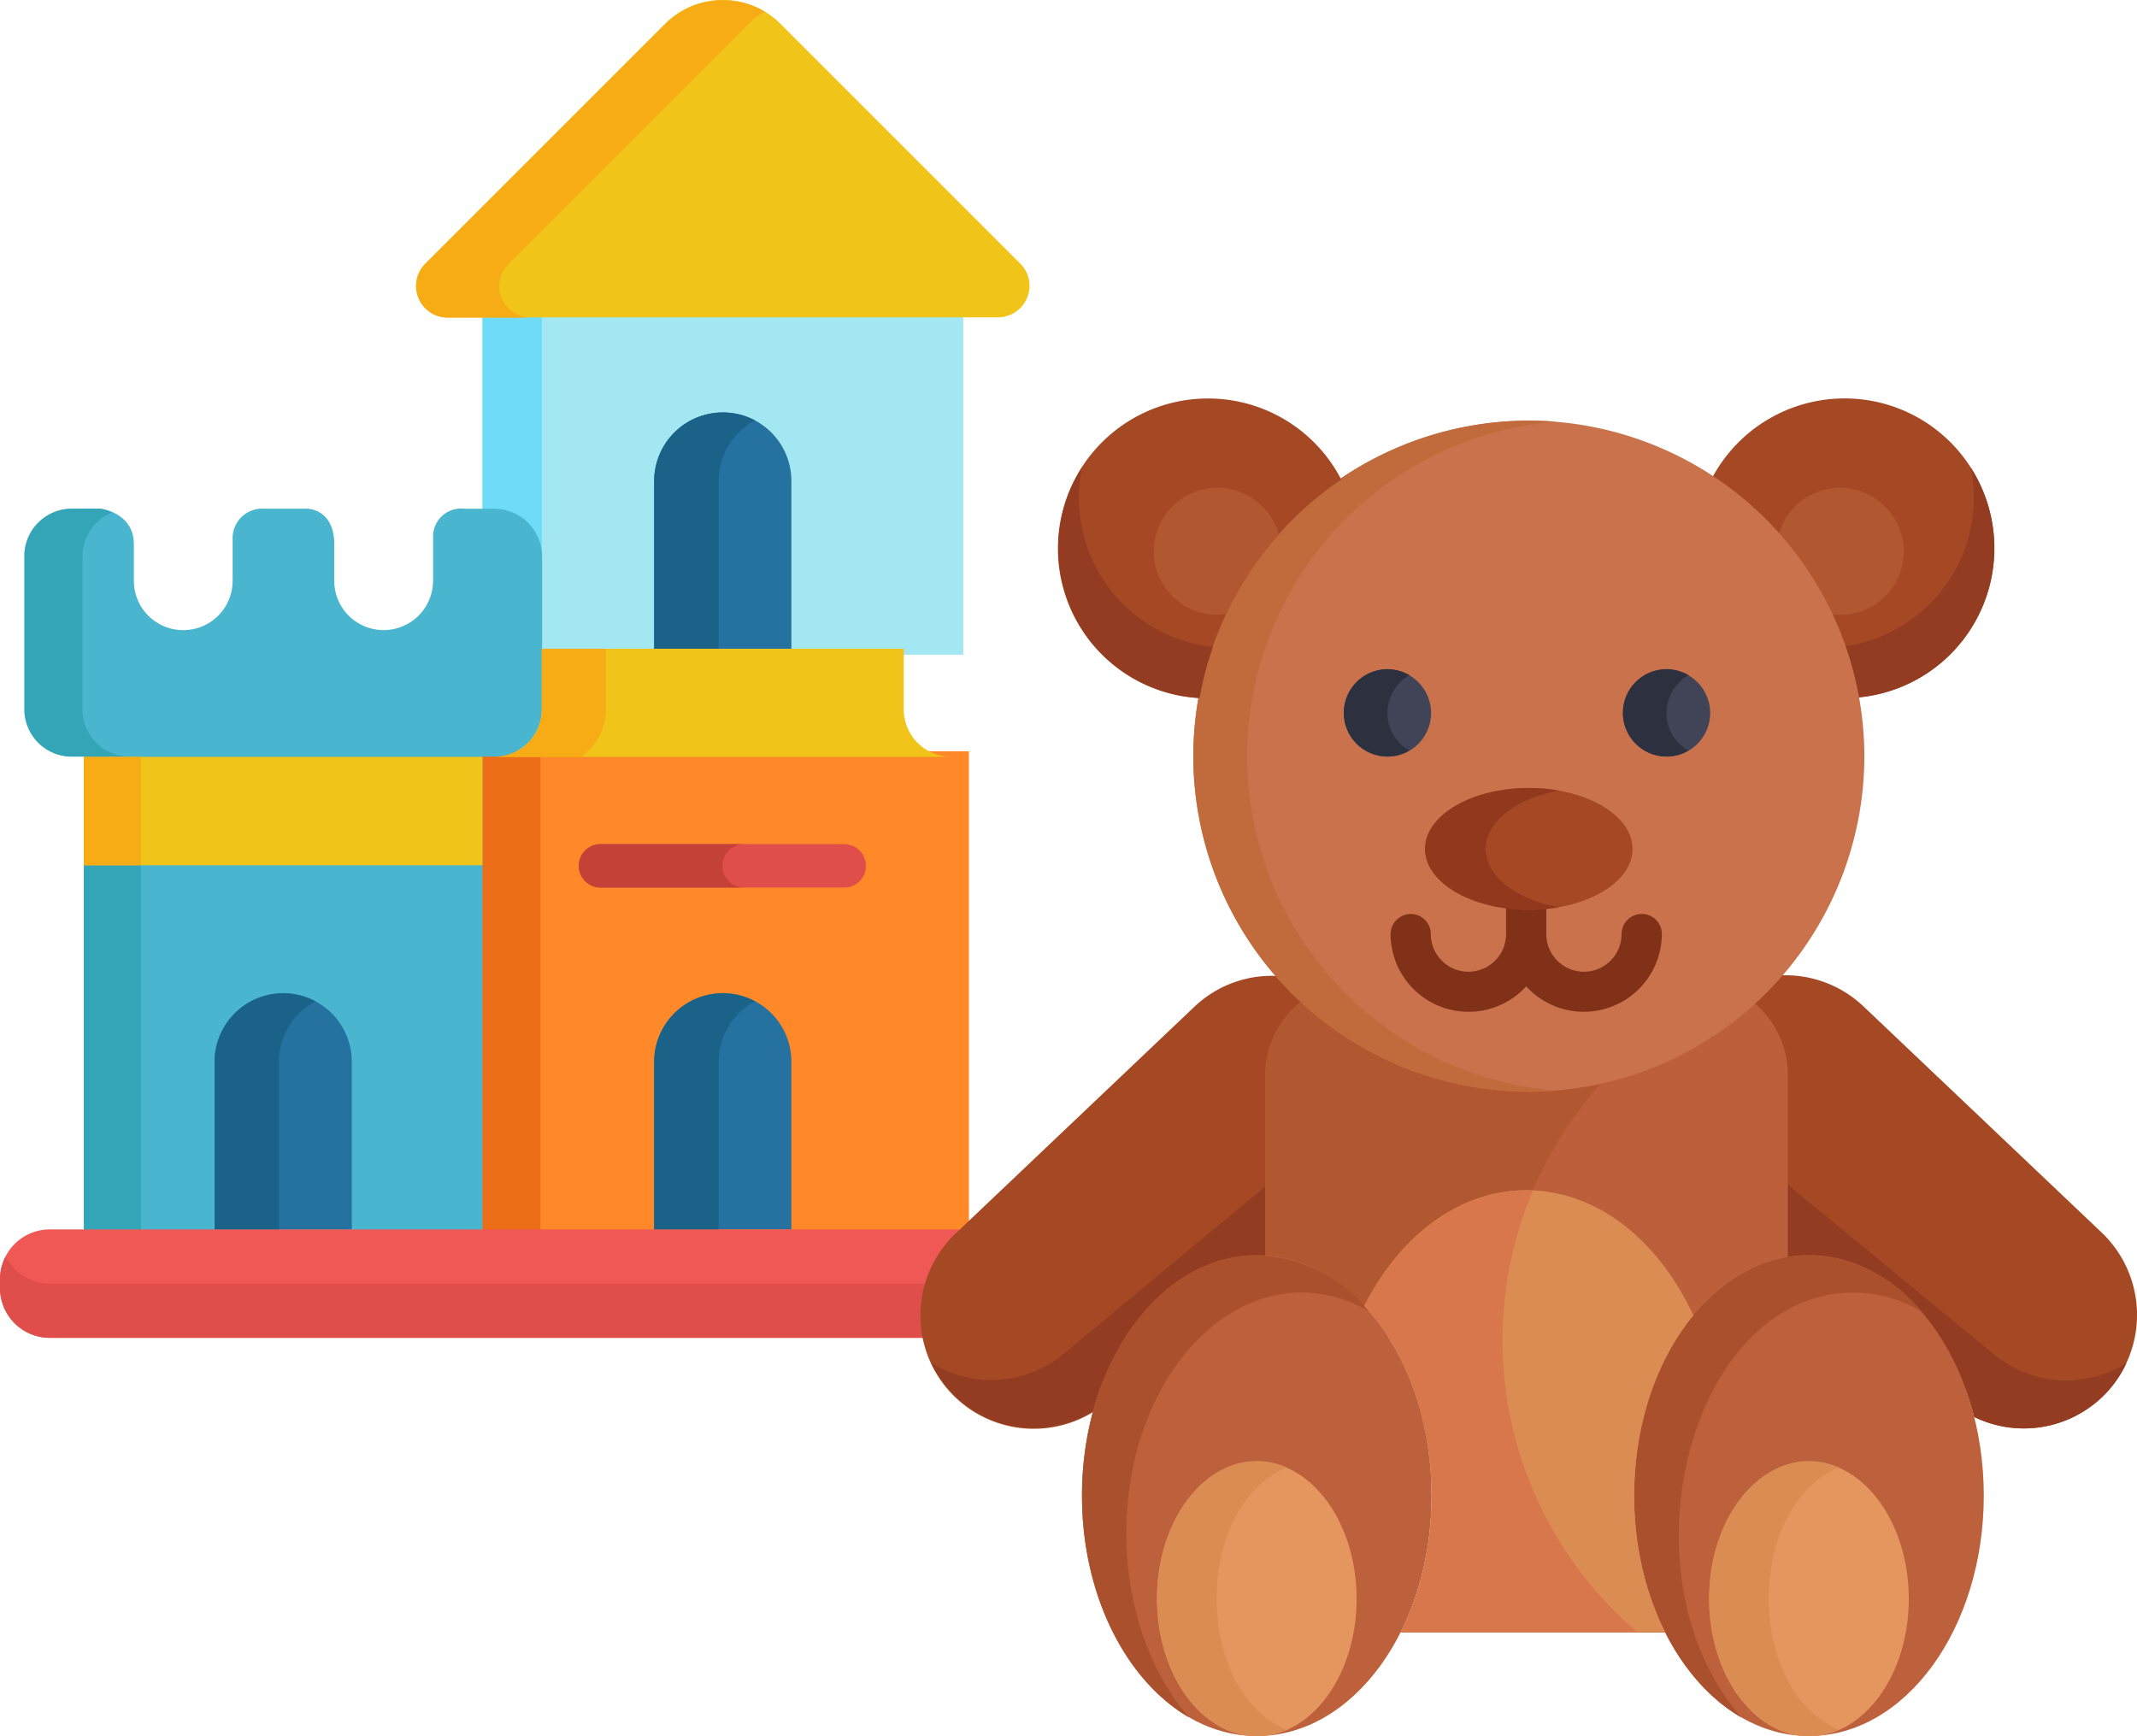 <svg xmlns="http://www.w3.org/2000/svg" width="195.585" height="158.92" viewBox="0 0 195.585 158.92">
  <g id="Grupo_553" data-name="Grupo 553" transform="translate(4120.285 43.59)">
    <g id="Grupo_547" data-name="Grupo 547" transform="translate(-4120.285 -43.59)">
      <rect id="Rectángulo_326" data-name="Rectángulo 326" width="45.064" height="44.314" transform="translate(43.617 68.759)" fill="#ff8828"/>
      <path id="Trazado_967" data-name="Trazado 967" d="M-4057.3,41.148a2.3,2.3,0,0,0,.7-.543h-10.284V84.92h5.866V41.148Z" transform="translate(4110.479 28.128)" fill="#ed6e18"/>
      <path id="Trazado_968" data-name="Trazado 968" d="M-4023.272-8.646h-42.919v31.4h44v-31.4Z" transform="translate(4110.351 37.173)" fill="#a2e7f2"/>
      <path id="Trazado_969" data-name="Trazado 969" d="M-4065.106-8.646h-1.085V22.723h5.426V-8.646Z" transform="translate(4110.351 37.172)" fill="#6edcf9"/>
      <path id="Trazado_970" data-name="Trazado 970" d="M-4018.336-19.455l-21.937-21.938a7.448,7.448,0,0,0-5.3-2.2,7.45,7.45,0,0,0-5.3,2.2l-21.937,21.938a2.87,2.87,0,0,0-.62,3.126,2.866,2.866,0,0,0,2.661,1.783h50.387a2.866,2.866,0,0,0,2.661-1.783A2.824,2.824,0,0,0-4018.336-19.455Z" transform="translate(4111.719 43.59)" fill="#f0c419"/>
      <path id="Trazado_971" data-name="Trazado 971" d="M-4065.8-16.3a2.854,2.854,0,0,1,.62-3.127l21.938-21.938a8.077,8.077,0,0,1,1.5-1.162,7.481,7.481,0,0,0-3.8-1.033,7.45,7.45,0,0,0-5.3,2.2l-21.938,21.938a2.873,2.873,0,0,0-.62,3.127,2.867,2.867,0,0,0,2.662,1.783h7.622A2.957,2.957,0,0,1-4065.8-16.3Z" transform="translate(4111.714 43.584)" fill="#f7ac16"/>
      <rect id="Rectángulo_327" data-name="Rectángulo 327" width="36.485" height="44.314" transform="translate(7.674 68.759)" fill="#49b5ce"/>
      <rect id="Rectángulo_328" data-name="Rectángulo 328" width="5.22" height="44.314" transform="translate(7.674 68.759)" fill="#34a4b7"/>
      <path id="Trazado_972" data-name="Trazado 972" d="M-4074.529,13.448h-2.713a2.574,2.574,0,0,0-2.894,2.4v4.186a4.527,4.527,0,0,1-4.522,4.522,4.511,4.511,0,0,1-4.523-4.522V16.7c0-3.256-2.48-3.256-2.48-3.256h-3.927a2.71,2.71,0,0,0-2.894,2.816v3.772A4.511,4.511,0,0,1-4103,24.559a4.511,4.511,0,0,1-4.522-4.522V16.7c0-2.894-3.022-3.256-3.022-3.256h-2.61a4.333,4.333,0,0,0-4.341,4.341V31.794a4.333,4.333,0,0,0,4.341,4.341h38.656a4.334,4.334,0,0,0,4.341-4.341V17.815A4.394,4.394,0,0,0-4074.529,13.448Z" transform="translate(4119.773 33.115)" fill="#49b5ce"/>
      <path id="Trazado_973" data-name="Trazado 973" d="M-4112.239,31.819v-14a4.348,4.348,0,0,1,2.712-4.031,4.988,4.988,0,0,0-1.084-.336h-2.61a4.334,4.334,0,0,0-4.341,4.341V31.794a4.334,4.334,0,0,0,4.341,4.341h5.323A4.311,4.311,0,0,1-4112.239,31.819Z" transform="translate(4119.785 33.115)" fill="#34a4b7"/>
      <rect id="Rectángulo_329" data-name="Rectángulo 329" width="36.485" height="9.922" transform="translate(7.674 69.275)" fill="#f0c419"/>
      <rect id="Rectángulo_330" data-name="Rectángulo 330" width="5.22" height="9.922" transform="translate(7.674 69.275)" fill="#f7ac16"/>
      <path id="Trazado_974" data-name="Trazado 974" d="M-4089.95,67.763a6.285,6.285,0,0,0-6.279,6.279V89.391h12.558V74.042A6.286,6.286,0,0,0-4089.95,67.763Z" transform="translate(4115.867 23.14)" fill="#2571a0"/>
      <path id="Trazado_975" data-name="Trazado 975" d="M-4087,68.514a6.282,6.282,0,0,0-9.225,5.555V89.418h5.892V74.043A6.243,6.243,0,0,1-4087,68.514Z" transform="translate(4115.867 23.139)" fill="#1a6287"/>
      <g id="Grupo_545" data-name="Grupo 545" transform="translate(59.87 37.751)">
        <path id="Trazado_976" data-name="Trazado 976" d="M-4040.667,67.763a6.286,6.286,0,0,0-6.279,6.279V89.391h12.558V74.042A6.269,6.269,0,0,0-4040.667,67.763Z" transform="translate(4046.947 -14.611)" fill="#2571a0"/>
        <path id="Trazado_977" data-name="Trazado 977" d="M-4040.667,2.654a6.286,6.286,0,0,0-6.279,6.279V24.282h12.558V8.933A6.269,6.269,0,0,0-4040.667,2.654Z" transform="translate(4046.947 -2.654)" fill="#2571a0"/>
      </g>
      <path id="Trazado_978" data-name="Trazado 978" d="M-4031.109,55.03h-22.3a1.99,1.99,0,0,1-1.99-1.989,1.99,1.99,0,0,1,1.99-1.989h22.3a1.991,1.991,0,0,1,1.99,1.989A1.975,1.975,0,0,1-4031.109,55.03Z" transform="translate(4108.369 26.209)" fill="#e04e4b"/>
      <path id="Trazado_979" data-name="Trazado 979" d="M-4042.246,53.04a1.99,1.99,0,0,1,1.989-1.989h-13.152a1.99,1.99,0,0,0-1.99,1.989,1.99,1.99,0,0,0,1.99,1.989h13.152A1.974,1.974,0,0,1-4042.246,53.04Z" transform="translate(4108.369 26.209)" fill="#c44137"/>
      <g id="Grupo_546" data-name="Grupo 546" transform="translate(59.87 37.751)">
        <path id="Trazado_980" data-name="Trazado 980" d="M-4037.722,68.514a6.281,6.281,0,0,0-9.225,5.555V89.418h5.892V74.043A6.294,6.294,0,0,1-4037.722,68.514Z" transform="translate(4046.947 -14.613)" fill="#1a6287"/>
        <path id="Trazado_981" data-name="Trazado 981" d="M-4037.722,3.378a6.285,6.285,0,0,0-2.945-.724,6.286,6.286,0,0,0-6.279,6.279V24.282h5.892V8.933A6.334,6.334,0,0,1-4037.722,3.378Z" transform="translate(4046.947 -2.654)" fill="#1a6287"/>
      </g>
      <path id="Trazado_982" data-name="Trazado 982" d="M-4027.395,34.7V29.147h-33.126V34.7a4.334,4.334,0,0,1-4.342,4.341h41.834A4.356,4.356,0,0,1-4027.395,34.7Z" transform="translate(4110.107 30.232)" fill="#f0c419"/>
      <path id="Trazado_983" data-name="Trazado 983" d="M-4056.929,39.044a5.307,5.307,0,0,0,2.274-4.341V29.147h-5.865V34.7a4.334,4.334,0,0,1-4.342,4.341Z" transform="translate(4110.107 30.232)" fill="#f7ac16"/>
      <path id="Trazado_984" data-name="Trazado 984" d="M-3987.988,99.6a4.565,4.565,0,0,1-4.574,4.573h-123.15a4.566,4.566,0,0,1-4.574-4.573v-.776a4.566,4.566,0,0,1,4.574-4.573h123.15a4.565,4.565,0,0,1,4.574,4.573V99.6Z" transform="translate(4120.285 18.275)" fill="#ef5854"/>
      <path id="Trazado_985" data-name="Trazado 985" d="M-3992.561,99.775h-123.15a4.562,4.562,0,0,1-4.057-2.481,4.411,4.411,0,0,0-.517,2.093v.776a4.566,4.566,0,0,0,4.574,4.573h123.15a4.565,4.565,0,0,0,4.574-4.573v-.776a4.411,4.411,0,0,0-.517-2.093A4.532,4.532,0,0,1-3992.561,99.775Z" transform="translate(4120.285 17.717)" fill="#e04e4b"/>
    </g>
    <g id="Grupo_552" data-name="Grupo 552" transform="translate(-4036.046 -7.123)">
      <path id="Trazado_986" data-name="Trazado 986" d="M-3916.21,1.081a13.74,13.74,0,0,0-12.078,7.2,30.609,30.609,0,0,1,13.273,20.161,13.7,13.7,0,0,0,12.509-13.657A13.688,13.688,0,0,0-3916.21,1.081Z" transform="translate(4000.786 -1.081)" fill="#a54925"/>
      <path id="Trazado_987" data-name="Trazado 987" d="M-3902.039,8.816A13.715,13.715,0,0,1-3912.8,29.91a30.213,30.213,0,0,0-1.22-4.664A13.737,13.737,0,0,0-3902.039,8.816Z" transform="translate(3998.166 -2.502)" fill="#933c21"/>
      <path id="Trazado_988" data-name="Trazado 988" d="M-3915.25,11.1a5.8,5.8,0,0,0-5.6,4.281,30.96,30.96,0,0,1,4.808,7.27,4.436,4.436,0,0,0,.813.072,5.817,5.817,0,0,0,5.812-5.812A5.854,5.854,0,0,0-3915.25,11.1Z" transform="translate(3999.419 -2.921)" fill="#b25830"/>
      <path id="Trazado_989" data-name="Trazado 989" d="M-3933.594,68.573a30.568,30.568,0,0,1-41.854-.167,8.483,8.483,0,0,0-3.612,6.959V91.892c12.844.263,20.138,20.186,12.916,34.511h24.2c-7.008-13.943-.358-32.932,11.719-34.416v-16.6A8.563,8.563,0,0,0-3933.594,68.573Z" transform="translate(4010.11 -13.445)" fill="#bc5f3b"/>
      <path id="Trazado_990" data-name="Trazado 990" d="M-3944.5,126.374a35.1,35.1,0,0,1-3.18-50.368,30.565,30.565,0,0,1-27.767-7.63,8.485,8.485,0,0,0-3.612,6.96V91.862c12.844.263,20.138,20.185,12.916,34.511Z" transform="translate(4010.11 -13.44)" fill="#b25830"/>
      <path id="Trazado_991" data-name="Trazado 991" d="M-3891.862,89.324l-21.812-20.712a10.366,10.366,0,0,0-7.582-2.846,31.347,31.347,0,0,1-2.726,2.3,8.484,8.484,0,0,1,3.372,6.793V91.6l.335.336c.359-.024.718-.048,1.1-.048,7.008,0,13.441,5.692,15.618,14.3a10.371,10.371,0,0,0,12.054-2.176A10.412,10.412,0,0,0-3891.862,89.324Z" transform="translate(3999.995 -12.959)" fill="#a54925"/>
      <path id="Trazado_992" data-name="Trazado 992" d="M-3900.951,104.787l-18.87-15.522v6.648l.334.336c.358-.024.718-.048,1.1-.048,7.008,0,13.441,5.692,15.618,14.3a10.371,10.371,0,0,0,12.054-2.176,10.355,10.355,0,0,0,1.865-2.751A10.381,10.381,0,0,1-3900.951,104.787Z" transform="translate(3999.23 -17.276)" fill="#933c21"/>
      <path id="Trazado_993" data-name="Trazado 993" d="M-3985.806,91.894h.263v-17a8.515,8.515,0,0,1,3.612-6.959l.048.047c-.718-.693-1.914-1.411-2.583-2.153a10.275,10.275,0,0,0-7.582,2.847l-21.812,20.712a10.36,10.36,0,0,0-.383,14.661,10.377,10.377,0,0,0,12.939,1.7C-3999.031,97.347-3992.694,91.894-3985.806,91.894Z" transform="translate(4017.095 -12.969)" fill="#a54925"/>
      <path id="Trazado_994" data-name="Trazado 994" d="M-3985.345,89.47l-18.439,15.307a10.382,10.382,0,0,1-12.1.813,10.371,10.371,0,0,0,14.8,4.425c2.272-8.347,8.61-13.824,15.5-13.824h.263V89.47Z" transform="translate(4016.873 -17.314)" fill="#933c21"/>
      <ellipse id="Elipse_71" data-name="Elipse 71" cx="16" cy="22.003" rx="16" ry="22.003" transform="translate(14.787 78.422)" fill="#bc613c"/>
      <ellipse id="Elipse_72" data-name="Elipse 72" cx="9.136" cy="12.58" rx="9.136" ry="12.58" transform="translate(21.651 97.293)" fill="#e5955e"/>
      <ellipse id="Elipse_73" data-name="Elipse 73" cx="16" cy="22.003" rx="16" ry="22.003" transform="translate(65.323 78.422)" fill="#bc613c"/>
      <g id="Grupo_548" data-name="Grupo 548" transform="translate(14.787 78.423)">
        <path id="Trazado_995" data-name="Trazado 995" d="M-3916.987,100.566a12.266,12.266,0,0,1,6.194,1.722,13.664,13.664,0,0,0-10.284-5.142c-8.849,0-16,9.853-16,22,0,9.136,4.042,16.956,9.805,20.305C-3938.656,126.3-3931.911,100.566-3916.987,100.566Z" transform="translate(3987.613 -97.146)" fill="#aa502d"/>
        <path id="Trazado_996" data-name="Trazado 996" d="M-3994.916,122.593c0-15.641,11.623-26.4,22.219-20.305a13.664,13.664,0,0,0-10.285-5.142c-8.849,0-16,9.853-16,22,0,9.136,4.042,16.956,9.806,20.305C-3992.692,135.412-3994.916,129.362-3994.916,122.593Z" transform="translate(3998.982 -97.146)" fill="#aa502d"/>
      </g>
      <ellipse id="Elipse_74" data-name="Elipse 74" cx="9.136" cy="12.58" rx="9.136" ry="12.58" transform="translate(72.187 97.293)" fill="#e5955e"/>
      <g id="Grupo_549" data-name="Grupo 549" transform="translate(21.651 72.474)">
        <path id="Trazado_997" data-name="Trazado 997" d="M-3978.71,120.8c-5.908-2.536-11.862,3.563-11.862,12.006,0,6.936,4.089,12.58,9.135,12.58a6.637,6.637,0,0,0,2.727-.574C-3987.249,141.181-3987.249,124.463-3978.71,120.8Z" transform="translate(3990.573 -95.436)" fill="#db8c52"/>
        <path id="Trazado_998" data-name="Trazado 998" d="M-3916.806,120.8c-5.907-2.536-11.863,3.587-11.863,12.006,0,8.395,5.931,14.541,11.863,12.006C-3925.345,141.182-3925.345,124.464-3916.806,120.8Z" transform="translate(3979.204 -95.436)" fill="#db8c52"/>
        <path id="Trazado_999" data-name="Trazado 999" d="M-3967.341,100.447c6.768,7.247,8.132,20.377,3.349,29.872h24.2c-4.592-9.112-3.54-21.573,2.583-29.011C-3944.214,86.408-3959.927,85.978-3967.341,100.447Z" transform="translate(3986.306 -89.859)" fill="#db8c52"/>
      </g>
      <path id="Trazado_1000" data-name="Trazado 1000" d="M-3951.891,89.877c-6.769-.311-12.293,4.425-15.45,10.571,6.959,7.439,7.988,20.641,3.349,29.872h21.668A35.092,35.092,0,0,1-3951.891,89.877Z" transform="translate(4007.958 -17.386)" fill="#d8774c"/>
      <path id="Trazado_1001" data-name="Trazado 1001" d="M-3955.792,3.572A30.744,30.744,0,0,0-3986.5,34.281a30.744,30.744,0,0,0,30.709,30.709,30.743,30.743,0,0,0,30.708-30.709A30.774,30.774,0,0,0-3955.792,3.572Z" transform="translate(4011.477 -1.538)" fill="#c9724c"/>
      <path id="Trazado_1002" data-name="Trazado 1002" d="M-3981.574,34.28a30.765,30.765,0,0,1,28.246-30.613A30.743,30.743,0,0,0-3986.5,34.28a30.731,30.731,0,0,0,33.172,30.613A30.765,30.765,0,0,1-3981.574,34.28Z" transform="translate(4011.477 -1.537)" fill="#c16b3d"/>
      <path id="Trazado_1003" data-name="Trazado 1003" d="M-3975.751,8.5a13.722,13.722,0,0,0-12.2-7.414,13.729,13.729,0,0,0-13.728,13.729,13.718,13.718,0,0,0,12.939,13.7A30.718,30.718,0,0,1-3975.751,8.5Z" transform="translate(4014.264 -1.081)" fill="#a54925"/>
      <path id="Trazado_1004" data-name="Trazado 1004" d="M-3999.474,8.816a13.715,13.715,0,0,0,10.763,21.094,30.408,30.408,0,0,1,1.22-4.664A13.737,13.737,0,0,1-3999.474,8.816Z" transform="translate(4014.261 -2.502)" fill="#933c21"/>
      <path id="Trazado_1005" data-name="Trazado 1005" d="M-3985.113,11.1a5.818,5.818,0,0,0-5.812,5.812,5.79,5.79,0,0,0,6.625,5.74,30.371,30.371,0,0,1,4.808-7.294A5.861,5.861,0,0,0-3985.113,11.1Z" transform="translate(4012.289 -2.921)" fill="#b25830"/>
      <path id="Trazado_1006" data-name="Trazado 1006" d="M-3941.4,58.265a1.843,1.843,0,0,0-1.842,1.842,3.445,3.445,0,0,1-3.443,3.444,3.445,3.445,0,0,1-3.444-3.444v-2.75a1.842,1.842,0,0,0-1.842-1.842,1.842,1.842,0,0,0-1.842,1.842v2.75a3.445,3.445,0,0,1-3.444,3.444,3.445,3.445,0,0,1-3.443-3.444,1.842,1.842,0,0,0-1.841-1.842,1.858,1.858,0,0,0-1.842,1.842,7.137,7.137,0,0,0,12.413,4.783,7.139,7.139,0,0,0,12.413-4.783A1.827,1.827,0,0,0-3941.4,58.265Z" transform="translate(4007.414 -11.078)" fill="#823119"/>
      <g id="Grupo_550" data-name="Grupo 550" transform="translate(38.751 24.802)">
        <circle id="Elipse_75" data-name="Elipse 75" cx="3.994" cy="3.994" r="3.994" transform="translate(25.543)" fill="#414356"/>
        <circle id="Elipse_76" data-name="Elipse 76" cx="3.994" cy="3.994" r="3.994" transform="translate(0 0)" fill="#414356"/>
      </g>
      <g id="Grupo_551" data-name="Grupo 551" transform="translate(38.752 24.778)">
        <path id="Trazado_1007" data-name="Trazado 1007" d="M-3934.343,35.451a4.011,4.011,0,0,1,2.009-3.468,4.075,4.075,0,0,0-2.009-.55,4,4,0,0,0-3.994,3.994,4,4,0,0,0,3.994,3.994,3.834,3.834,0,0,0,2.009-.55A3.829,3.829,0,0,1-3934.343,35.451Z" transform="translate(3963.88 -31.433)" fill="#2d313f"/>
        <path id="Trazado_1008" data-name="Trazado 1008" d="M-3965.632,35.451a4.011,4.011,0,0,1,2.009-3.468,4.072,4.072,0,0,0-2.009-.55,4,4,0,0,0-3.994,3.994,4,4,0,0,0,3.994,3.994,3.831,3.831,0,0,0,2.009-.55A3.877,3.877,0,0,1-3965.632,35.451Z" transform="translate(3969.626 -31.433)" fill="#2d313f"/>
      </g>
      <ellipse id="Elipse_77" data-name="Elipse 77" cx="9.495" cy="5.573" rx="9.495" ry="5.573" transform="translate(46.189 35.66)" fill="#a54925"/>
      <path id="Trazado_1009" data-name="Trazado 1009" d="M-3954.966,50.335c0-2.511,2.822-4.639,6.72-5.333a14.97,14.97,0,0,0-2.774-.239c-5.238,0-9.495,2.487-9.495,5.572s4.257,5.572,9.495,5.572a17.081,17.081,0,0,0,2.774-.239C-3952.144,54.976-3954.966,52.846-3954.966,50.335Z" transform="translate(4006.704 -9.103)" fill="#91381d"/>
    </g>
  </g>
</svg>
